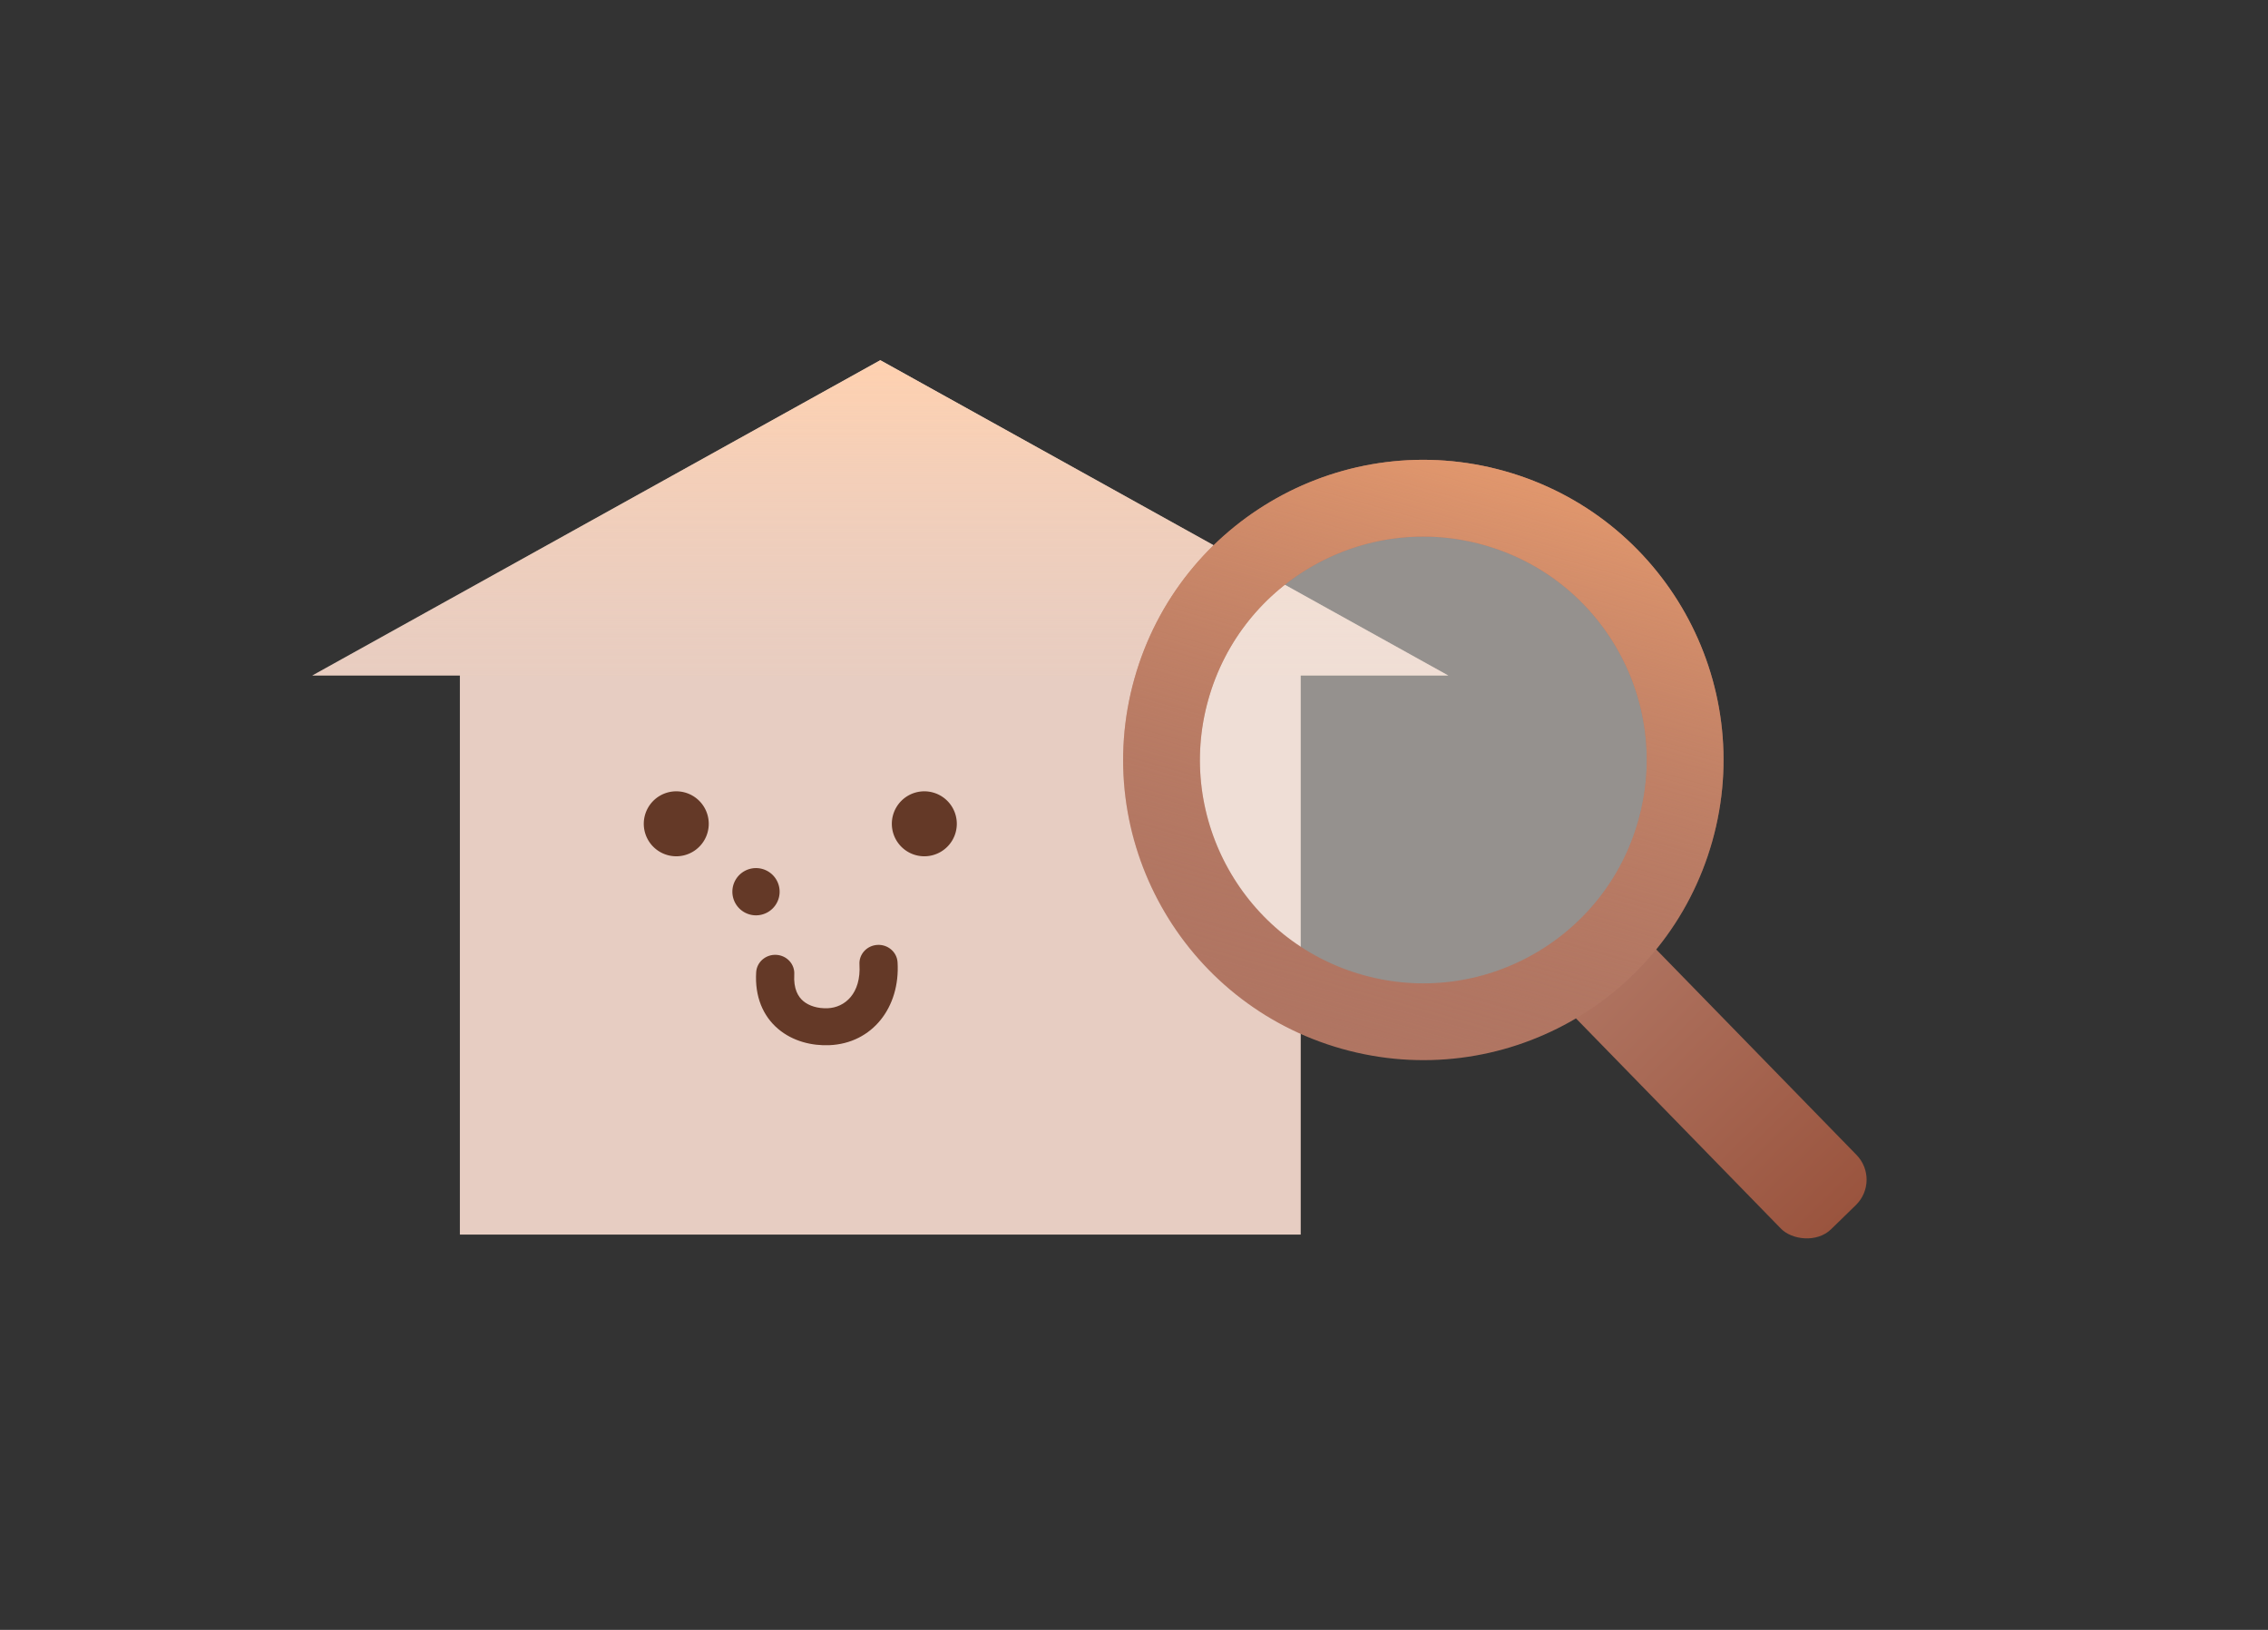 <svg xmlns="http://www.w3.org/2000/svg" viewbox="0 0 384 276" width="384" height="276" fill="none">
  <rect width="100%" height="100%" fill="#333333" stroke="none"/>
  <path fill="#E7CDC2" d="M77.863 107.267h142.366v101.792H77.863z" />
  <path fill="#E7CDC2" d="m149.046 61 96.168 53.387H52.877L149.046 61Z" />
  <path fill="url(#a)" d="m149.046 61 96.168 53.387H52.877L149.046 61Z" />
  <rect
    width="17.877"
    height="61.605"
    x="262.721"
    y="168.234"
    fill="url(#b)"
    rx="6"
    transform="rotate(-44.268 262.721 168.234)"
  />
  <circle
    cx="240.988"
    cy="128.693"
    r="44.318"
    fill="#F9F1EA"
    fill-opacity=".5"
    stroke="#B07562"
    stroke-width="13"
    transform="rotate(15.732 240.988 128.693)"
  />
  <circle
    cx="240.988"
    cy="128.693"
    r="44.318"
    stroke="url(#c)"
    stroke-width="13"
    transform="rotate(15.732 240.988 128.693)"
  />
  <g fill="#643927">
    <path
      d="M156.5 145a5.5 5.5 0 1 0 0-11 5.5 5.5 0 1 0 0 11ZM114.5 145a5.5 5.5 0 1 0 0-11 5.5 5.5 0 1 0 0 11ZM128 155a4 4 0 1 0 0-8 4 4 0 0 0 0 8Z"
    />
    <path
      fill-rule="evenodd"
      d="M148.553 160.006c1.781-.103 3.31 1.214 3.416 2.941.464 7.62-4.269 13.738-11.549 14.041-2.934.121-6.163-.641-8.653-2.741-2.588-2.184-3.988-5.486-3.738-9.614.104-1.727 1.633-3.044 3.414-2.943 1.781.101 3.141 1.583 3.036 3.309-.149 2.472.658 3.788 1.53 4.523.971.819 2.456 1.278 4.134 1.208 2.9-.12 5.675-2.486 5.375-7.414-.105-1.726 1.253-3.208 3.035-3.31Z"
      clip-rule="evenodd"
    />
  </g>
  <defs>
    <linearGradient
      id="a"
      x1="149.046"
      x2="149.046"
      y1="61"
      y2="132.183"
      gradientUnits="userSpaceOnUse"
    >
      <stop stop-color="#FFD1B0" />
      <stop offset="1" stop-color="#E7CDC2" stop-opacity="0" />
    </linearGradient>
    <linearGradient
      id="b"
      x1="271.66"
      x2="271.66"
      y1="168.234"
      y2="229.84"
      gradientUnits="userSpaceOnUse"
    >
      <stop stop-color="#B07562" />
      <stop offset="1" stop-color="#9A543E" />
    </linearGradient>
    <linearGradient
      id="c"
      x1="240.988"
      x2="240.988"
      y1="77.875"
      y2="179.512"
      gradientUnits="userSpaceOnUse"
    >
      <stop stop-color="#E1976D" />
      <stop offset="1" stop-color="#B07562" stop-opacity="0" />
    </linearGradient>
  </defs>
</svg>
